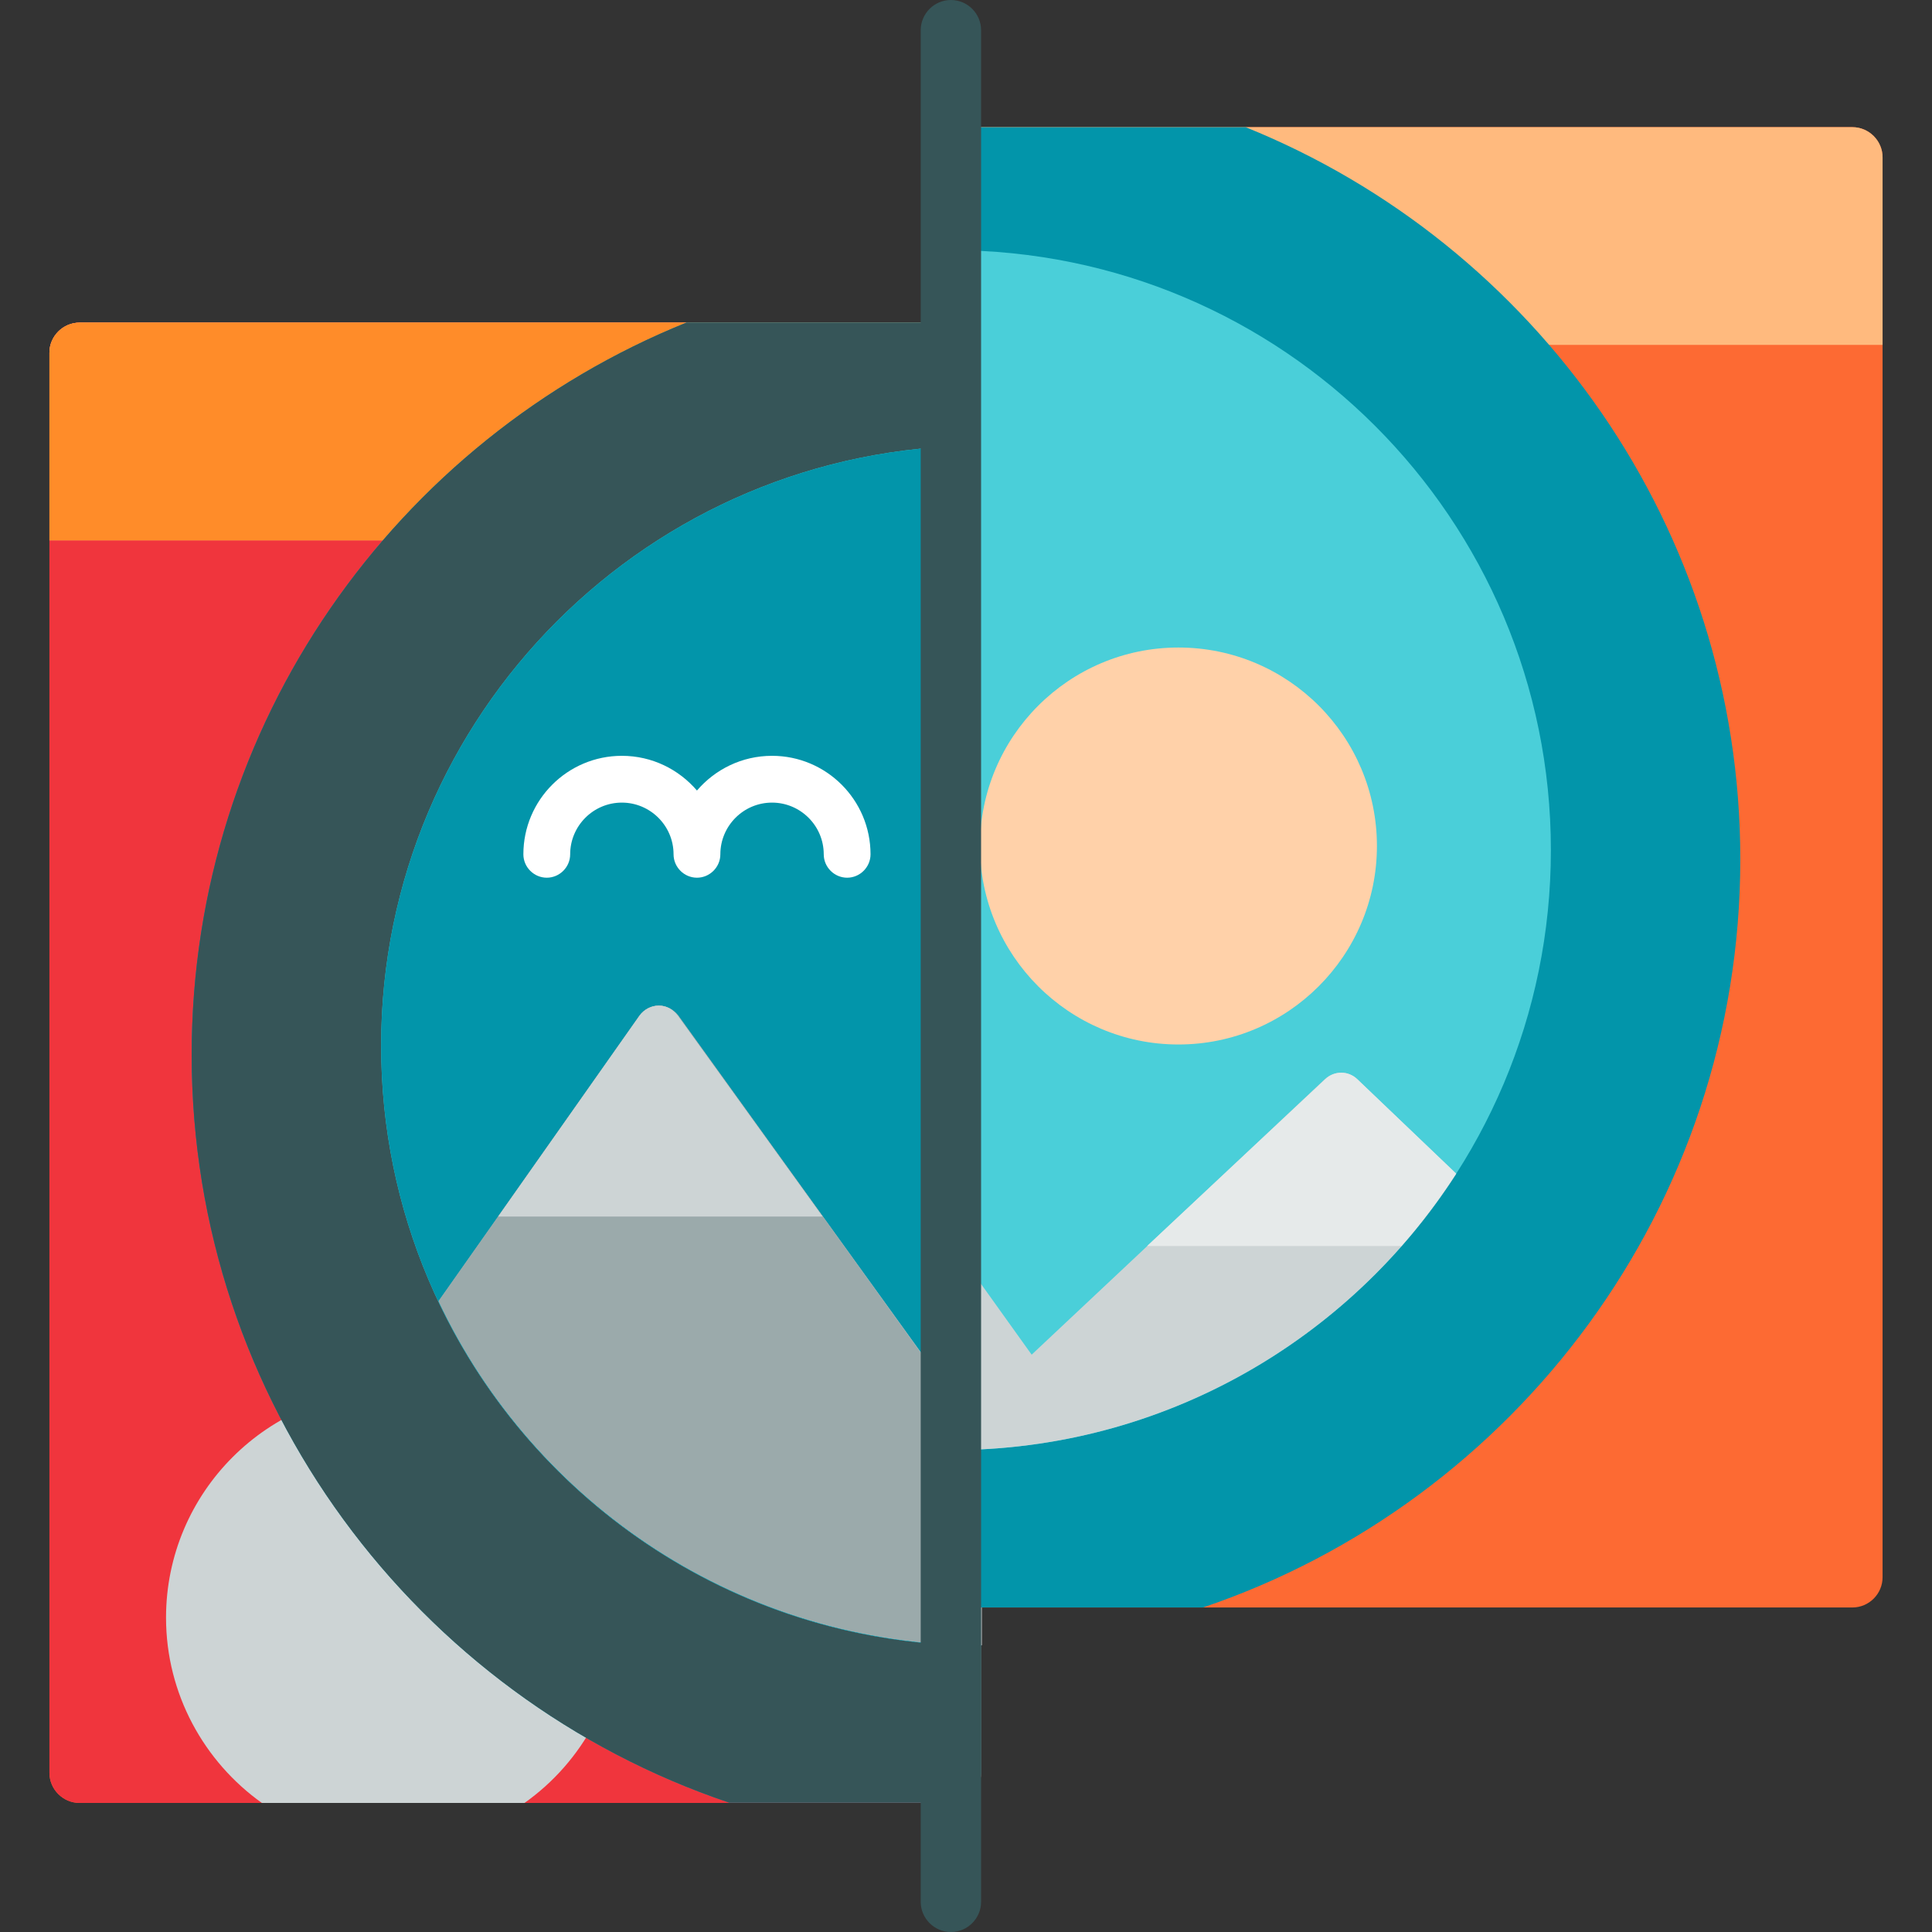 <?xml version="1.0" encoding="utf-8"?>
<!-- Generator: Adobe Illustrator 19.0.0, SVG Export Plug-In . SVG Version: 6.00 Build 0)  -->
<svg version="1.1" id="Layer_1" xmlns="http://www.w3.org/2000/svg" xmlns:xlink="http://www.w3.org/1999/xlink" x="0px" y="0px"
	 viewBox="96 11 512 512" style="enable-background:new 96 11 512 512;" xml:space="preserve">
<rect x="96" y="11" width="512" height="512" fill="#333333" stroke="none"/>
<style type="text/css">
	.st0{fill:#FD6A33;}
	.st1{fill:#F0353D;}
	.st2{fill:#FFBA7E;}
	.st3{fill:#FF8C29;}
	.st4{fill:#CDD4D5;}
	.st5{fill:#0295AA;}
	.st6{fill:#365558;}
	.st7{fill:#9BAAAB;}
	.st8{fill:#4ACFD9;}
	.st9{fill:#FFFFFF;}
	.st10{fill:#FFD1A9;}
	.st11{fill:#E6EAEA;}
	.st12{fill:#BCD643;}
</style>
<g>
	<path class="st0" d="M348,96.5H117.1c-4.4,0-8,3.6-8,8v376.3c0,4.4,3.6,8,8,8H348c4.4,0,8-3.6,8-8V104.5
		C356,100.1,352.4,96.5,348,96.5z"/>
	<path class="st1" d="M348,96.5H117.1c-4.4,0-8,3.6-8,8v376.3c0,4.4,3.6,8,8,8H348c4.4,0,8-3.6,8-8V104.5
		C356,100.1,352.4,96.5,348,96.5z"/>
	<path class="st2" d="M348,96.5H117.1c-4.4,0-8,3.6-8,8v49.7H356v-49.7C356,100.1,352.4,96.5,348,96.5z"/>
	<path class="st3" d="M348,96.5H117.1c-4.4,0-8,3.6-8,8v49.7H356v-49.7C356,100.1,352.4,96.5,348,96.5z"/>
	<path class="st4" d="M260.4,439.7c0-33.2-27.2-60.2-60.2-60.2c-33.2,0-60.2,27-60.2,60.2c0,20.2,10.1,38.2,25.4,49.1H235
		C250.4,477.9,260.4,459.9,260.4,439.7z"/>
	<path class="st5" d="M356,480.8V104.5c0-4.4-3.6-8-8-8h-70.1c-76.8,31-131.1,106.3-131.1,194c0,92,59.7,170.3,142.4,198.2H348
		C352.4,488.8,356,485.2,356,480.8z"/>
	<path class="st6" d="M348,96.5h-70.1c-76.8,31-131.1,106.3-131.1,194c0,92,59.7,170.3,142.4,198.2H348c4.4,0,8-3.6,8-8V104.5
		C356,100.1,352.4,96.5,348,96.5z"/>
	<path class="st7" d="M214.6,290.6c0,77.9,63.5,141.4,141.4,141.4V149.1C278,149.1,214.6,212.7,214.6,290.6z"/>
	<path class="st6" d="M214.6,290.6c0,78.1,63.5,141.4,141.4,141.4V149.1C278,149.1,214.6,212.7,214.6,290.6z"/>
	<path class="st8" d="M197,288.1c0,87.8,71.2,159,159,159v-318C268.2,129.1,197,200.3,197,288.1z"/>
	<path class="st5" d="M197,288.1c0,87.8,71.2,159,159,159v-318C268.2,129.1,197,200.3,197,288.1z"/>
	<path class="st4" d="M275.6,280.1c-1.2-1.6-3-2.6-5-2.6c0,0,0,0,0,0c-2,0-3.9,1-5,2.6l-53.3,75.7c25.4,53.9,80.3,91.2,143.9,91.2
		v-55.2L275.6,280.1z"/>
	<path class="st9" d="M300.6,211.3c-8,0-15.1,3.6-19.9,9.2c-4.8-5.6-11.9-9.2-19.9-9.2c-14.4,0-26.1,11.7-26.1,26.1
		c0,3.4,2.8,6.2,6.2,6.2c3.4,0,6.2-2.8,6.2-6.2c0-7.5,6.1-13.7,13.7-13.7c7.5,0,13.7,6.1,13.7,13.7c0,3.4,2.8,6.2,6.2,6.2
		c3.4,0,6.2-2.8,6.2-6.2c0-7.5,6.1-13.7,13.7-13.7c7.5,0,13.7,6.1,13.7,13.7c0,3.4,2.8,6.2,6.2,6.2s6.2-2.8,6.2-6.2
		C326.7,223,315,211.3,300.6,211.3z"/>
	<path class="st7" d="M270.6,277.5C270.6,277.5,270.5,277.5,270.6,277.5c-2,0-3.9,1-5.1,2.6l-53.3,75.7
		c25.4,53.9,80.3,91.2,143.9,91.2v-55.2l-80.4-111.8C274.4,278.5,272.6,277.5,270.6,277.5z"/>
	<path class="st4" d="M270.6,277.5C270.6,277.5,270.5,277.5,270.6,277.5c-2,0-3.9,1-5.1,2.6l-37.5,53.3h86l-38.4-53.3
		C274.4,278.5,272.6,277.5,270.6,277.5z"/>
</g>
<g>
	<path class="st0" d="M586.9,44.7H356c-4.4,0-8,3.6-8,8v376.3c0,4.4,3.6,8,8,8h230.9c4.4,0,8-3.6,8-8V52.7
		C594.9,48.3,591.3,44.7,586.9,44.7z"/>
	<path class="st2" d="M586.9,44.7H356c-4.4,0-8,3.6-8,8v49.7h246.9V52.7C594.9,48.3,591.3,44.7,586.9,44.7z"/>
	<path class="st5" d="M557.2,238.7c0-87.7-54.3-163-131.1-194H356c-4.4,0-8,3.6-8,8v376.3c0,4.4,3.6,8,8,8h58.8
		C497.5,409,557.2,330.7,557.2,238.7z"/>
	<path class="st7" d="M489.4,238.7c0-77.9-63.4-141.4-141.4-141.4v282.8C425.9,380.1,489.4,316.6,489.4,238.7z"/>
	<path class="st9" d="M413.1,301.9c4.9-5.1,4.7-13.1-0.3-18c-5.1-4.9-13.1-4.7-18,0.3c-12.3,12.8-29.1,19.9-46.8,19.9v25.3
		C372.6,329.4,395.9,319.6,413.1,301.9z"/>
	<path class="st9" d="M413.1,238.6c0,5.8-0.8,11.5-2.2,17.1c-1.7,6.8,2.2,13.7,9,15.6c1.1,0.3,2.2,0.5,3.3,0.5
		c5.7,0,10.7-3.6,12.2-9.3c2.1-7.7,3.2-15.6,3.2-23.7c0-50-40.7-90.6-90.5-90.7v25.3C383.9,173.4,413.1,202.6,413.1,238.6z"/>
	<path class="st8" d="M507,236.3c0-87.8-71.2-159-159-159v318C435.8,395.3,507,324.1,507,236.3z"/>
	<path class="st4" d="M481.9,322.1L455.7,297c-2.4-2.3-6.1-2.3-8.6,0l-77.7,73L348,340.1v55.2C404.2,395.3,453.6,366.1,481.9,322.1z
		"/>
	<path class="st10" d="M408.3,182.6c-29,0-52.6,23.6-52.6,52.6c0,29,23.6,52.6,52.6,52.6c29,0,52.6-23.6,52.6-52.6
		S437.4,182.6,408.3,182.6z"/>
	<path class="st11" d="M447.2,297L400,341.2h67.4c5.3-6,10.1-12.4,14.5-19.2L455.7,297C453.3,294.7,449.6,294.7,447.2,297z"/>
</g>
<rect x="796" y="55.1" class="st1" width="128" height="128"/>
<rect x="924" y="55.1" class="st0" width="128" height="128"/>
<rect x="1052" y="55.1" class="st3" width="128" height="128"/>
<rect x="1180" y="55.1" class="st10" width="128" height="128"/>
<rect x="796" y="183.1" class="st6" width="128" height="128"/>
<rect x="924" y="183.1" class="st5" width="128" height="128"/>
<rect x="1052" y="183.1" class="st8" width="128" height="128"/>
<rect x="796" y="311.1" class="st7" width="128" height="128"/>
<rect x="924" y="311.1" class="st4" width="128" height="128"/>
<rect x="1052" y="311.1" class="st11" width="128" height="128"/>
<rect x="1180" y="311.1" class="st9" width="128" height="128"/>
<rect x="796" y="439.1" class="st12" width="128" height="128"/>
<path class="st6" d="M348,523c-4.4,0-8-3.6-8-8V19c0-4.4,3.6-8,8-8c4.4,0,8,3.6,8,8v496C356,519.4,352.4,523,348,523z"/>
</svg>

